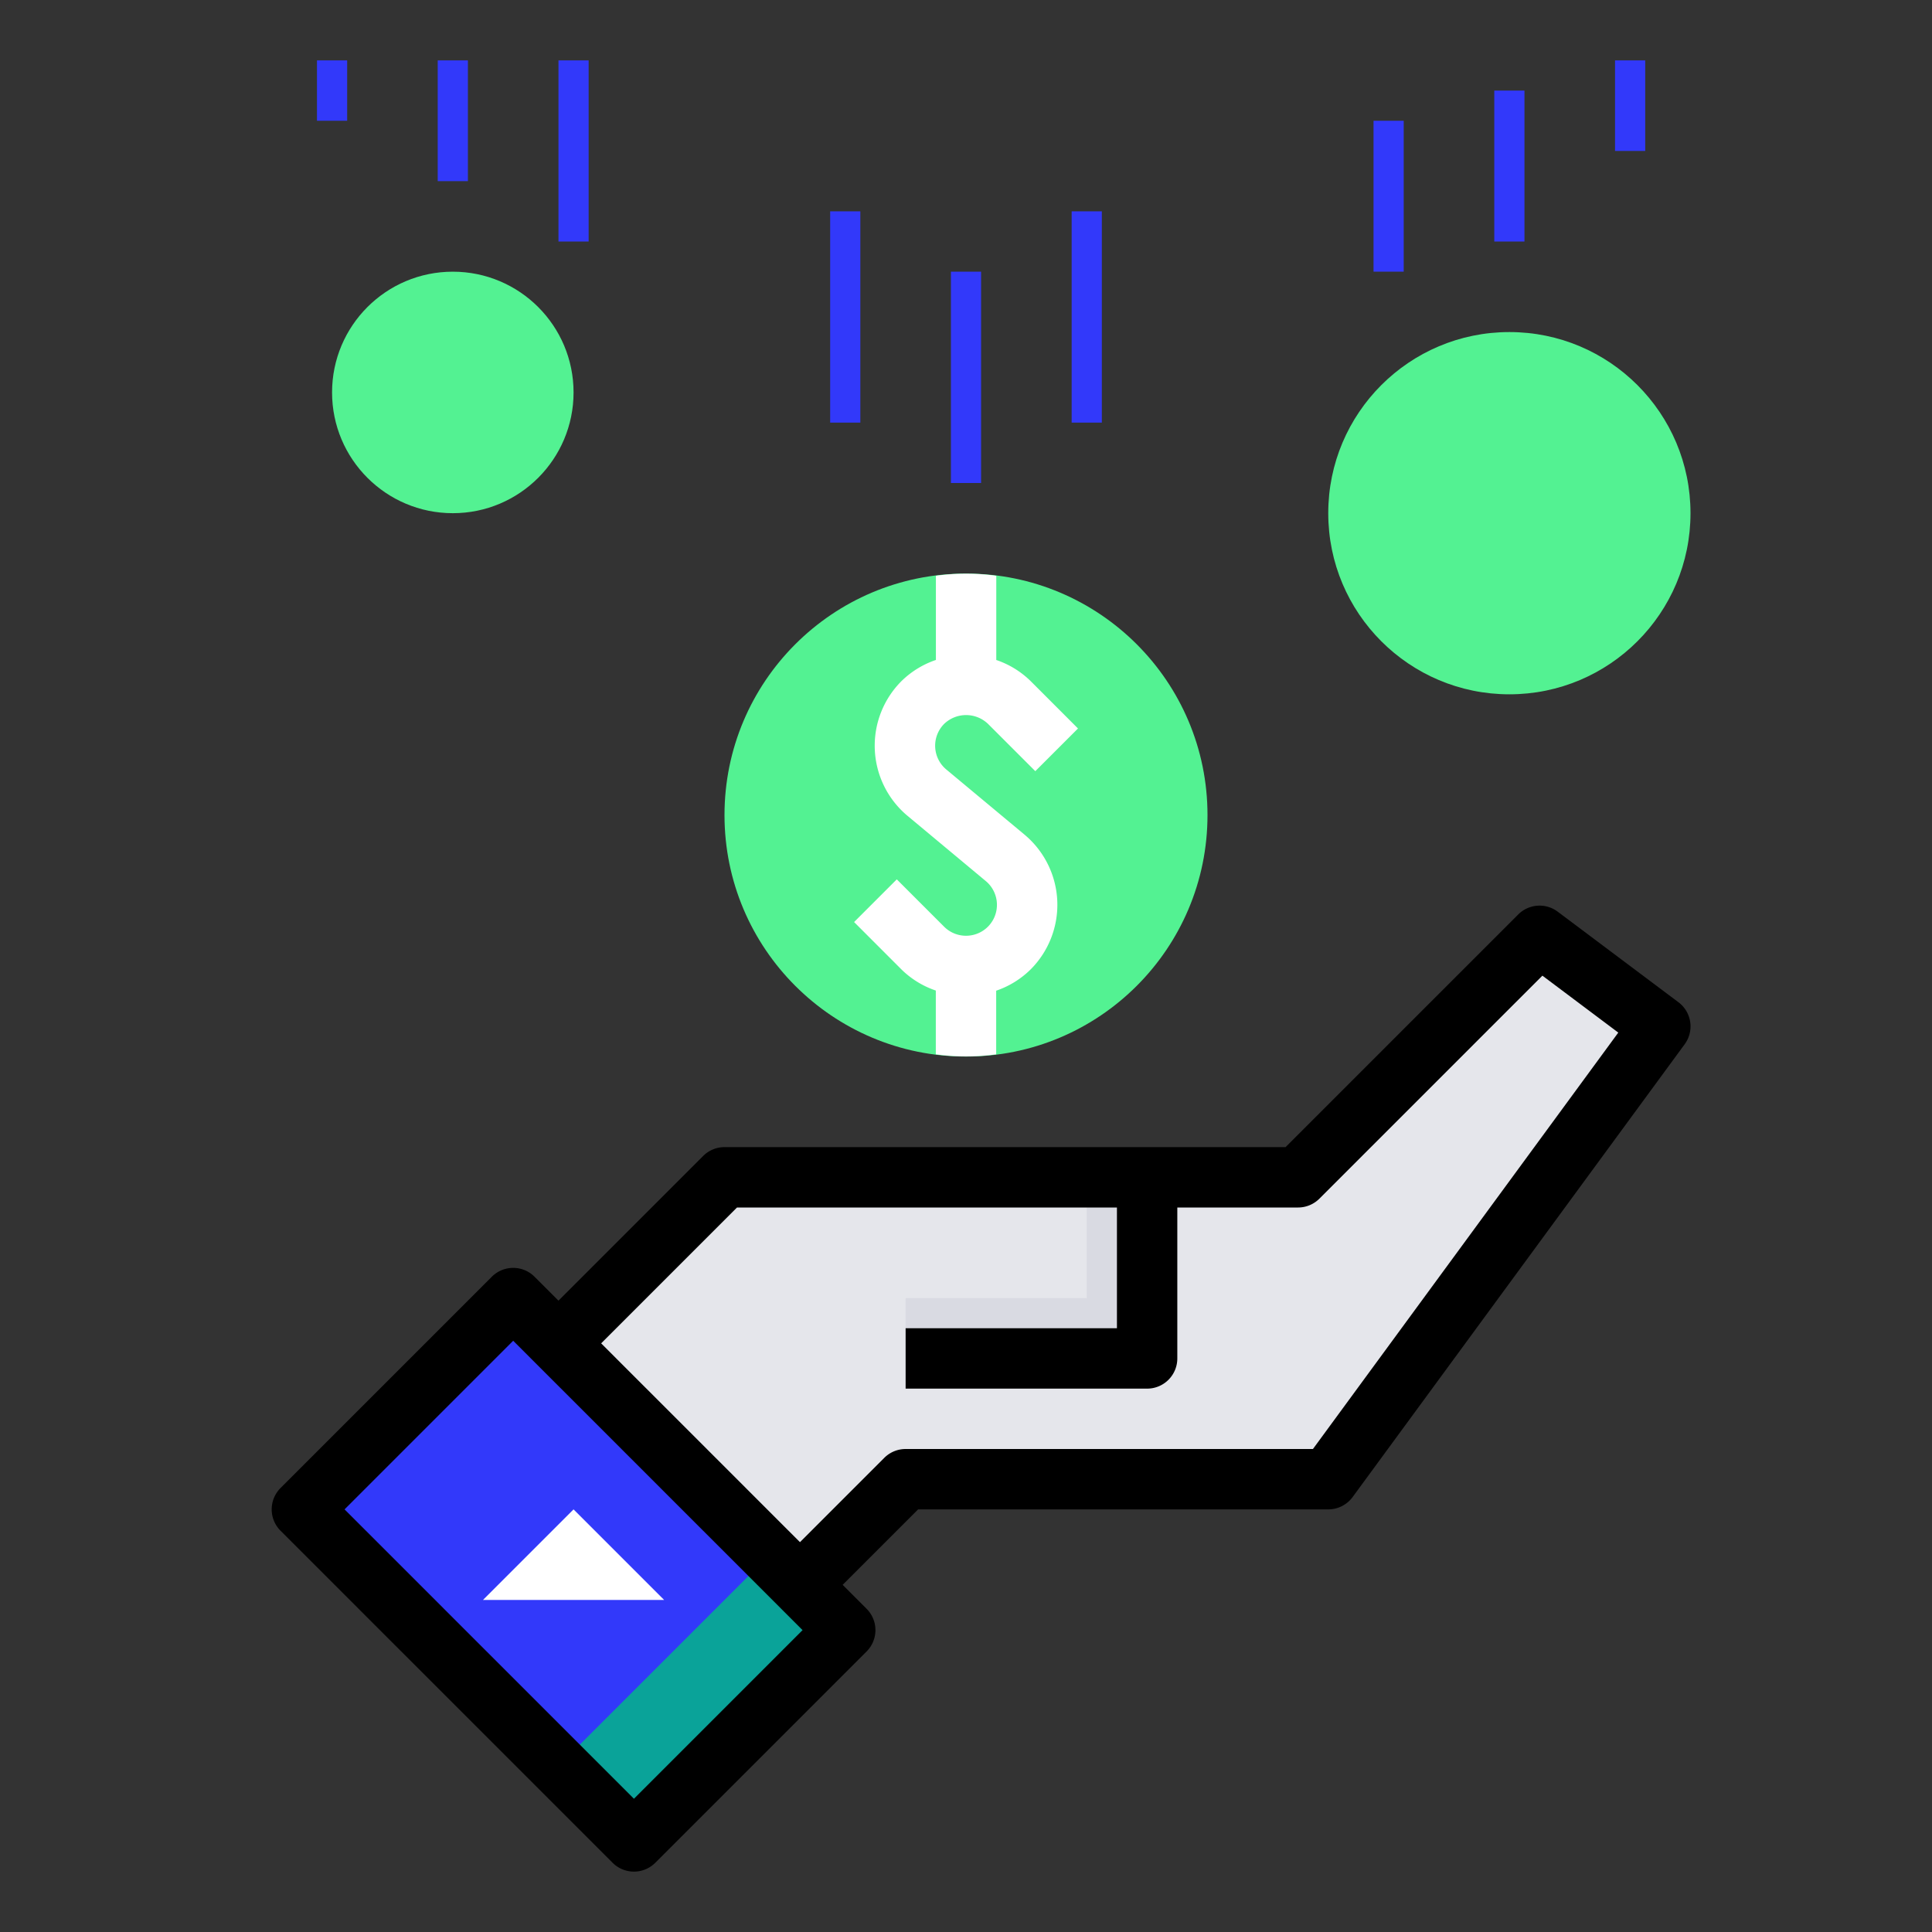 <svg viewBox="0 0 64 64" xmlns="http://www.w3.org/2000/svg"><rect x="0" y="0" width="64" height="64" fill="#333333" stroke="none"/><path fill="#e5e6eb" d="m26 53 4-4h14l11-15-4-3-8 8H24l-6 6 8 8z" style="--darkreader-inline-fill: #ccc9c5;" data-darkreader-inline-fill="" class="fill-e5e6eb"></path><path fill="#3239fa" d="m10 50 7-7 10.999 11-7 7z" style="--darkreader-inline-fill: #464bcf;" data-darkreader-inline-fill="" class="fill-cceaff"></path><path fill="#0aa399" d="m18.5 58.5 7-7L28 54l-7 7z" style="--darkreader-inline-fill: #3c7975;" data-darkreader-inline-fill="" class="fill-85b4e0"></path><path fill="#d9dae2" d="M36 43v-4h2v6h-8v-2h6z" style="--darkreader-inline-fill: #c4c1bc;" data-darkreader-inline-fill="" class="fill-d9dae2"></path><path fill="#ffffff" d="m16 53 3-3 3 3h-6z" style="--darkreader-inline-fill: #dcdad7;" data-darkreader-inline-fill="" class="fill-ffffff"></path><circle cx="32" cy="27" r="8" fill="#53f292" style="--darkreader-inline-fill: #50d886;" data-darkreader-inline-fill="" class="fill-027de5"></circle><circle cx="50" cy="17" r="6" fill="#53f292" style="--darkreader-inline-fill: #50d886;" data-darkreader-inline-fill="" class="fill-027de5"></circle><circle cx="15" cy="13" r="4" fill="#53f292" style="--darkreader-inline-fill: #50d886;" data-darkreader-inline-fill="" class="fill-027de5"></circle><path d="M34.14 32.114a3.028 3.028 0 0 0-.2-4.464l-2.593-2.16a1.025 1.025 0 0 1-.069-1.512 1.051 1.051 0 0 1 1.45 0l1.568 1.568 1.414-1.414-1.568-1.569a2.99 2.99 0 0 0-1.139-.7v-2.79a7.281 7.281 0 0 0-2 0v2.789a3 3 0 0 0-1.14.7 3.027 3.027 0 0 0 .2 4.464l2.593 2.161a1.025 1.025 0 0 1 .07 1.511 1.027 1.027 0 0 1-1.451 0l-1.568-1.568-1.414 1.414 1.568 1.569a2.983 2.983 0 0 0 1.139.7v2.113a7.281 7.281 0 0 0 2 0v-2.108a3 3 0 0 0 1.14-.704z" fill="#ffffff" style="--darkreader-inline-fill: #dcdad7;" data-darkreader-inline-fill="" class="fill-ffffff"></path><path fill="none" stroke="#3239fa" stroke-linejoin="round" d="M32 9v7M28 7v7M36 7v7M15 2v4M19 2v6M11 2v2M46 4v5M50 3v5M54 2v3" style="--darkreader-inline-fill: none; --darkreader-inline-stroke: #464bcf;" data-darkreader-inline-fill="" data-darkreader-inline-stroke="" class="stroke-07d2ed"></path><path d="m55.6 33.2-4-3a1 1 0 0 0-1.307.093L42.586 38H24a1 1 0 0 0-.707.293L18.5 43.086l-.793-.793a1 1 0 0 0-1.414 0l-7 7a1 1 0 0 0 0 1.414l11 11a1 1 0 0 0 1.414 0l7-7a1 1 0 0 0 0-1.414l-.793-.793 2.5-2.5H44a1 1 0 0 0 .807-.408l11-15A1 1 0 0 0 55.6 33.2zM21 59.586 11.414 50 17 44.414 26.586 54zM43.493 48H30a1 1 0 0 0-.707.293L26.5 51.086 19.914 44.5l4.5-4.5H37v4h-7v2h8a1 1 0 0 0 1-1v-5h4a1 1 0 0 0 .707-.293l7.387-7.387 2.514 1.886z" fill="#000000" style="--darkreader-inline-fill: #181a1b;" data-darkreader-inline-fill="" class="fill-000000"></path></svg>